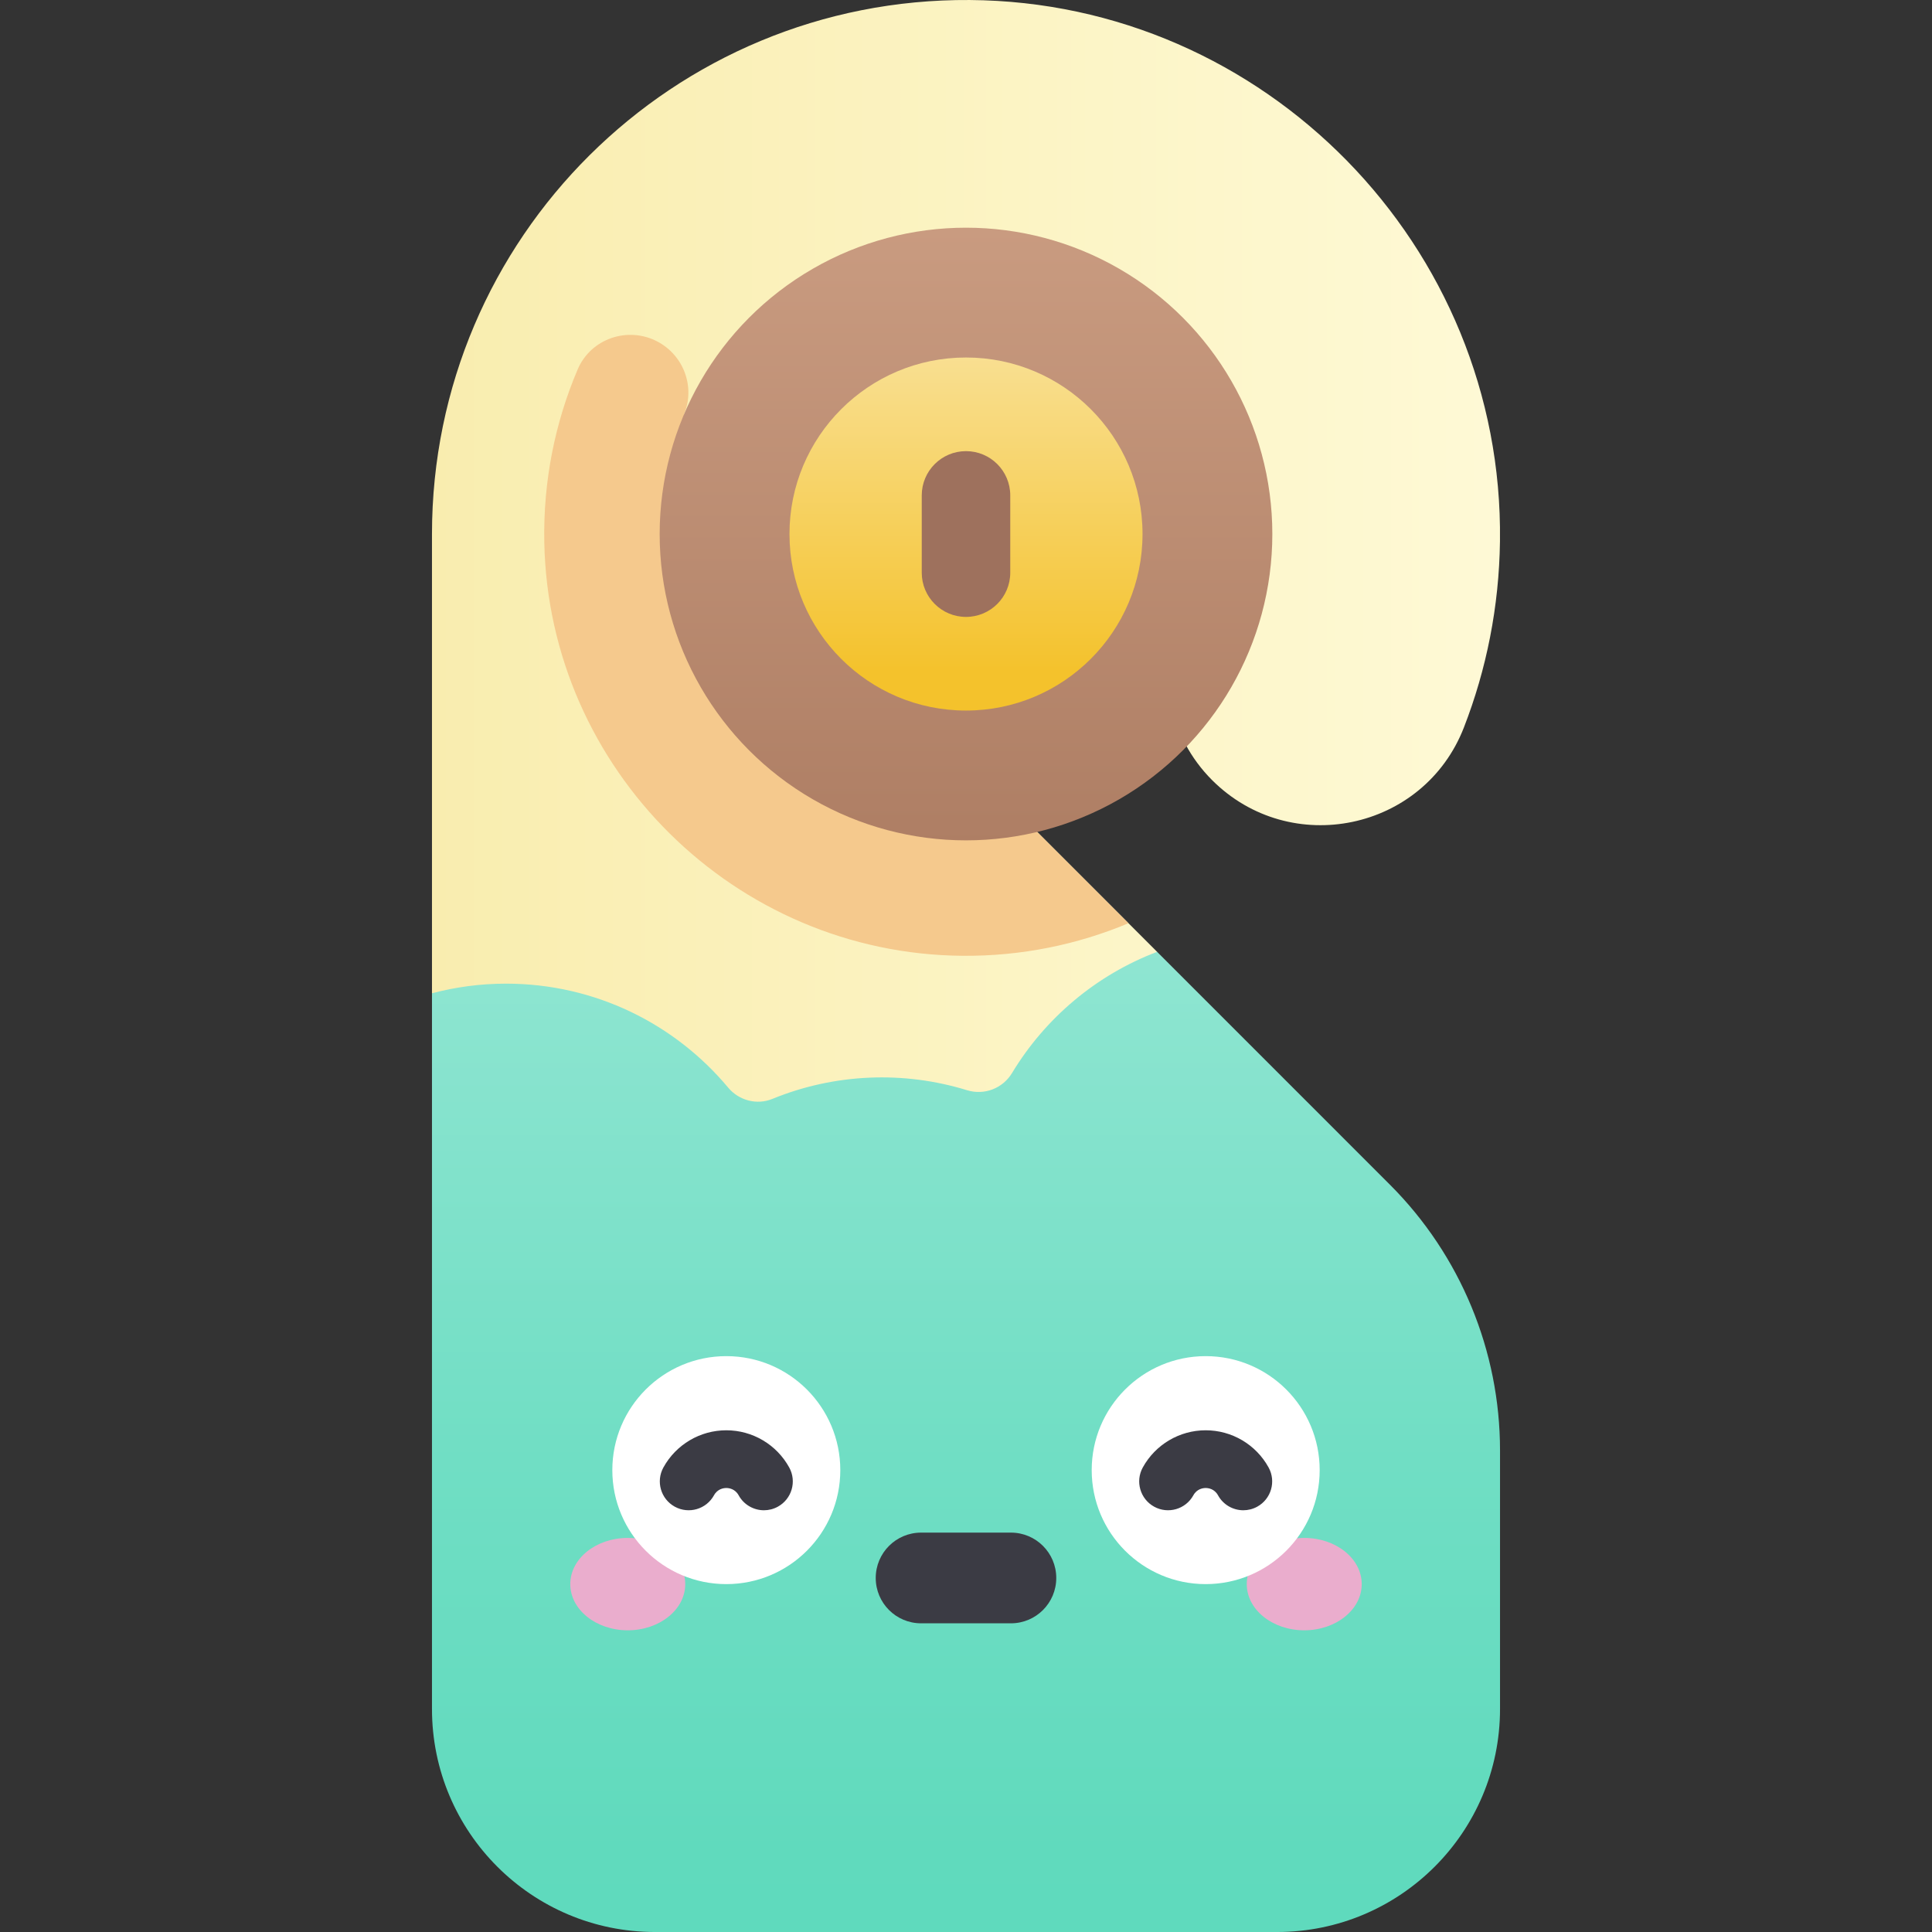 <svg id="Capa_1" enable-background="new 0 0 502 502" height="512" viewBox="0 0 502 502" width="512" xmlns="http://www.w3.org/2000/svg" xmlns:xlink="http://www.w3.org/1999/xlink"><rect x="0" y="0" width="502" height="502" fill="#333333" stroke="none"/><linearGradient id="SVGID_1_" gradientUnits="userSpaceOnUse" x1="112.242" x2="444.386" y1="157.505" y2="157.505"><stop offset="0" stop-color="#f9edaf"/><stop offset="1" stop-color="#fffcdd"/></linearGradient><linearGradient id="SVGID_2_" gradientUnits="userSpaceOnUse" x1="251" x2="251" y1="562.172" y2="243.153"><stop offset="0" stop-color="#5bd9bb"/><stop offset=".253" stop-color="#60dabd"/><stop offset=".573" stop-color="#70dec4"/><stop offset=".926" stop-color="#8ae4cf"/><stop offset="1" stop-color="#90e6d2"/></linearGradient><linearGradient id="SVGID_3_" gradientUnits="userSpaceOnUse" x1="251" x2="251" y1="225.668" y2="47.982"><stop offset="0" stop-color="#ad7d63"/><stop offset="1" stop-color="#cb9d82"/></linearGradient><linearGradient id="SVGID_4_" gradientUnits="userSpaceOnUse" x1="251" x2="251" y1="174.476" y2="86.8"><stop offset="0" stop-color="#f4c22c"/><stop offset="1" stop-color="#f9e198"/></linearGradient><g><path d="m300.654 247.318-49.654-49.653-42.342-17.976c-10.248-10.6-16.565-25.024-16.565-40.932 0-32.636 26.539-59.072 59.212-58.907 31.477.159 57.566 25.515 58.572 56.976.259 8.118-1.124 15.882-3.844 22.986-5.686 14.853-2.339 31.639 8.907 42.885 20.36 20.36 54.996 13.167 65.431-13.669 5.85-15.045 9.152-31.362 9.374-48.422 1.001-76.636-61.105-140.063-137.746-140.602-77.092-.543-139.756 61.788-139.756 138.754v119.329c35.935 64.806 165.469 90.254 188.411-10.769z" fill="url(#SVGID_1_)"/><path d="m300.654 247.319c-15.813 6.007-29.07 17.2-37.7 31.503-2.407 3.989-7.213 5.832-11.665 4.459-16.424-5.064-34.35-4.4-50.587 2.249-4.042 1.655-8.698.427-11.497-2.926-13.782-16.511-34.516-27.017-57.705-27.017-6.658 0-13.11.876-19.257 2.502v185.958c0 32.008 25.947 57.955 57.955 57.955h161.605c32.008 0 57.955-25.947 57.955-57.955v-67.159c0-25.908-10.292-50.755-28.612-69.074z" fill="url(#SVGID_2_)"/><path d="m177.702 107.72c3.017-7.102-.02-15.333-6.834-18.951-7.708-4.093-17.357-.803-20.773 7.228-5.849 13.747-8.968 28.925-8.67 44.849 1.106 59.108 49.595 107.045 108.711 107.503 15.272.119 29.836-2.907 43.088-8.461l-23.721-23.721z" fill="#f5c98d"/><circle cx="251" cy="138.758" fill="url(#SVGID_3_)" r="79.595"/><circle cx="251" cy="138.758" fill="url(#SVGID_4_)" r="45.867"/><path d="m251 160.294c-6.351 0-11.5-5.148-11.5-11.5v-20.073c0-6.352 5.149-11.5 11.5-11.5 6.352 0 11.5 5.148 11.5 11.5v20.073c0 6.352-5.148 11.5-11.5 11.5z" fill="#9e715d"/><g><ellipse cx="163.114" cy="411.607" fill="#eaadcd" rx="14.936" ry="12.003"/><ellipse cx="338.886" cy="411.607" fill="#eaadcd" rx="14.936" ry="12.003"/><circle cx="188.721" cy="381.989" fill="#fff" r="29.618"/><circle cx="313.279" cy="381.989" fill="#fff" r="29.618"/><path d="m198.504 392.419c-2.648.001-5.213-1.404-6.579-3.888-.94-1.71-2.554-1.895-3.204-1.895s-2.265.185-3.205 1.895c-1.997 3.629-6.557 4.952-10.186 2.959-3.629-1.996-4.954-6.557-2.959-10.185 3.279-5.963 9.544-9.668 16.349-9.668h.001c6.806 0 13.07 3.705 16.348 9.668 1.996 3.63.671 8.189-2.959 10.185-1.145.63-2.384.929-3.606.929z" fill="#3b3b44"/><path d="m323.062 392.419c-2.647.001-5.214-1.404-6.579-3.888-.939-1.71-2.554-1.895-3.203-1.895-.65 0-2.265.185-3.205 1.895-1.997 3.629-6.559 4.954-10.185 2.959-3.63-1.996-4.954-6.557-2.959-10.185 3.279-5.963 9.544-9.668 16.349-9.668h.001c6.806.001 13.069 3.705 16.348 9.668 1.995 3.63.671 8.19-2.959 10.185-1.148.63-2.387.929-3.608.929z" fill="#3b3b44"/><g><path d="m262.671 421.793h-23.342c-6.508 0-11.784-5.276-11.784-11.784 0-6.508 5.276-11.784 11.784-11.784h23.342c6.508 0 11.784 5.276 11.784 11.784 0 6.508-5.276 11.784-11.784 11.784z" fill="#3b3b44"/></g></g></g></svg>